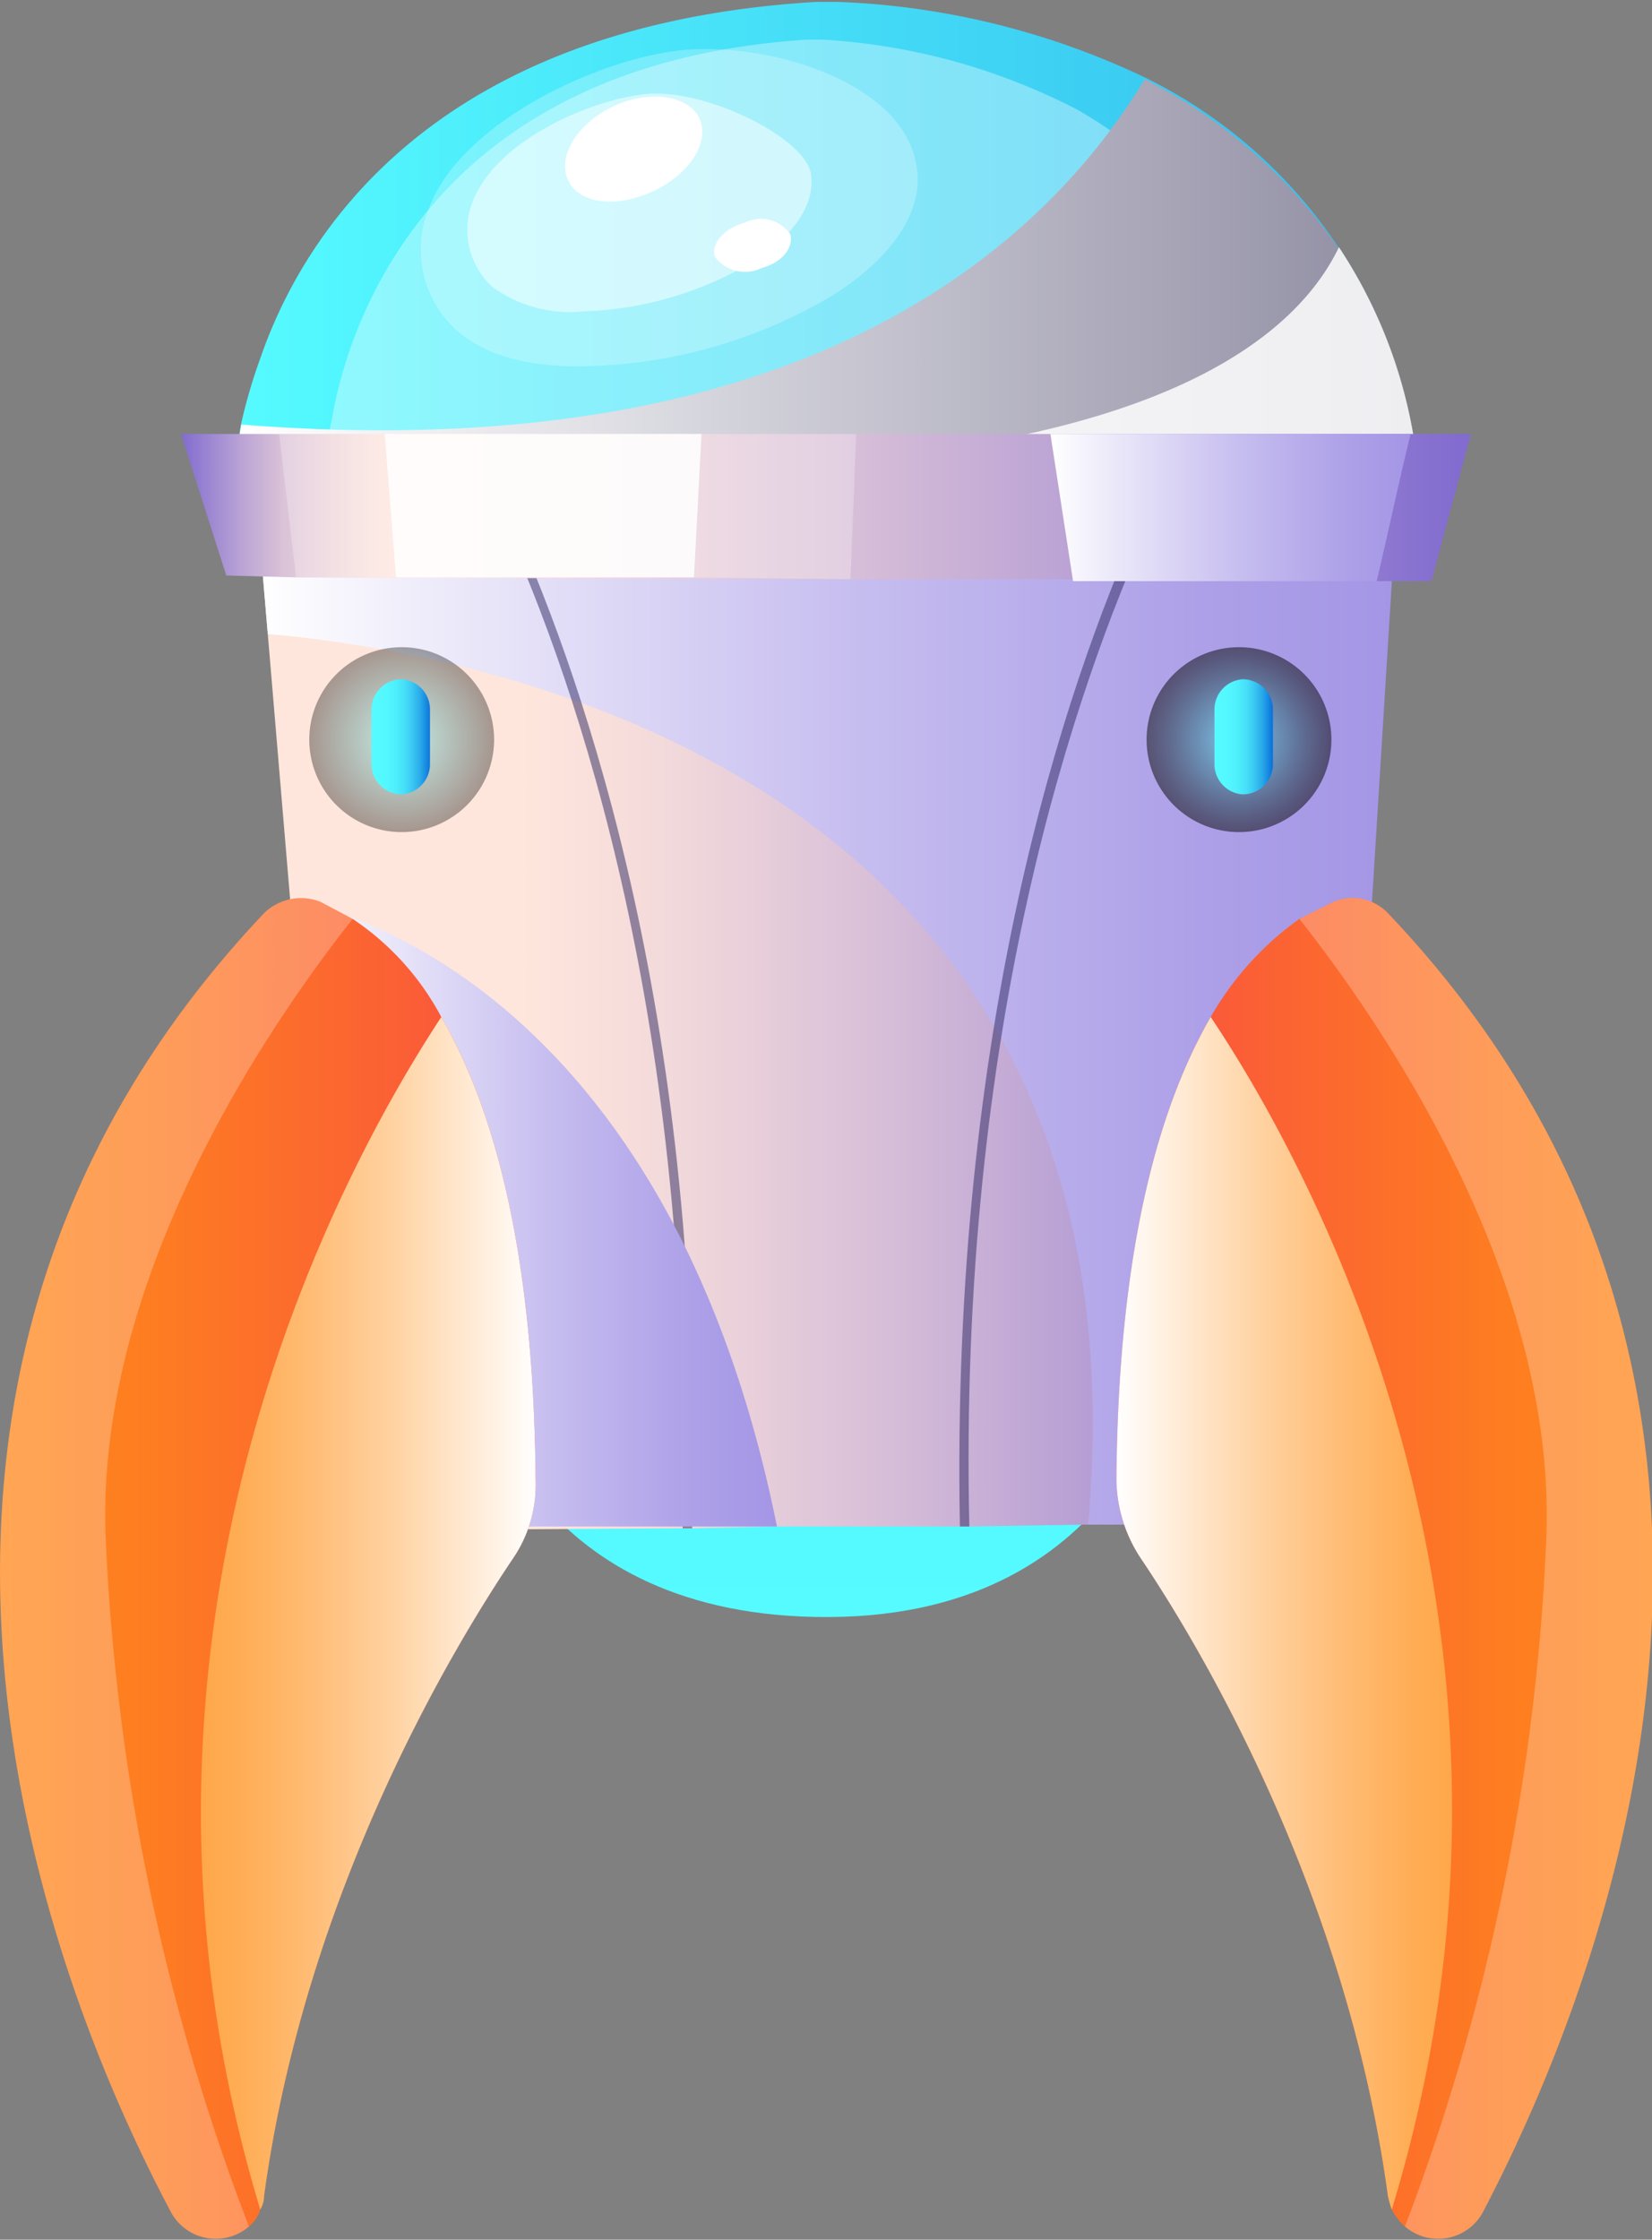<svg xmlns="http://www.w3.org/2000/svg" xmlns:xlink="http://www.w3.org/1999/xlink" viewBox="0 0 87.6 118.7"><rect x="0" y="0" width="87.6" height="118.7" fill="#808080" stroke="none"/><defs><style>.cls-1{isolation:isolate;}.cls-2{fill:url(#linear-gradient);}.cls-3{fill:url(#linear-gradient-2);}.cls-4,.cls-6,.cls-7,.cls-8,.cls-9{fill:#fff;}.cls-21,.cls-4{opacity:0.35;}.cls-4,.cls-6,.cls-7,.cls-8{mix-blend-mode:overlay;}.cls-5{mix-blend-mode:color-burn;fill:url(#linear-gradient-3);}.cls-6{opacity:0.25;}.cls-12,.cls-23,.cls-7{opacity:0.5;}.cls-8{opacity:0.85;}.cls-10{fill:url(#linear-gradient-4);}.cls-11,.cls-14,.cls-16,.cls-18,.cls-20{mix-blend-mode:multiply;}.cls-11{fill:url(#linear-gradient-5);}.cls-13{fill:#2c2660;}.cls-14{fill:url(#linear-gradient-6);}.cls-15{fill:url(#linear-gradient-7);}.cls-16{fill:url(#linear-gradient-8);}.cls-17{fill:url(#linear-gradient-9);}.cls-18{fill:url(#linear-gradient-10);}.cls-19{fill:url(#linear-gradient-11);}.cls-20{fill:url(#linear-gradient-12);}.cls-21,.cls-23{mix-blend-mode:color-dodge;}.cls-21{fill:url(#radial-gradient);}.cls-22{fill:url(#linear-gradient-13);}.cls-23{fill:url(#radial-gradient-2);}.cls-24{fill:url(#linear-gradient-14);}</style><linearGradient id="linear-gradient" x1="43.87" y1="85.72" x2="43.87" y2="49.99" gradientUnits="userSpaceOnUse"><stop offset="0" stop-color="#55fbff"/><stop offset="0.28" stop-color="#52f8fe"/><stop offset="0.49" stop-color="#48eef9"/><stop offset="0.68" stop-color="#38def2"/><stop offset="0.85" stop-color="#21c7e8"/><stop offset="0.99" stop-color="#0ab0dd"/></linearGradient><linearGradient id="linear-gradient-2" x1="12.57" y1="15.57" x2="144.52" y2="15.57" gradientUnits="userSpaceOnUse"><stop offset="0" stop-color="#55fbff"/><stop offset="0.34" stop-color="#3dcff3"/><stop offset="0.99" stop-color="#0b73db"/></linearGradient><linearGradient id="linear-gradient-3" x1="12.57" y1="17.63" x2="144.52" y2="17.63" gradientUnits="userSpaceOnUse"><stop offset="0" stop-color="#fff"/><stop offset="0.15" stop-color="#dfdfe5"/><stop offset="0.47" stop-color="#8f8ca2"/><stop offset="0.95" stop-color="#0f0939"/><stop offset="0.98" stop-color="#060032"/></linearGradient><linearGradient id="linear-gradient-4" x1="13.68" y1="54.41" x2="73.96" y2="54.41" gradientUnits="userSpaceOnUse"><stop offset="0.23" stop-color="#ffe6dc"/><stop offset="0.34" stop-color="#f5dcdb"/><stop offset="0.54" stop-color="#d9c0d8"/><stop offset="0.79" stop-color="#ab94d3"/><stop offset="0.99" stop-color="#826ccf"/></linearGradient><linearGradient id="linear-gradient-5" x1="13.68" y1="54.28" x2="73.96" y2="54.28" gradientUnits="userSpaceOnUse"><stop offset="0" stop-color="#fff"/><stop offset="0.16" stop-color="#edeafa"/><stop offset="0.54" stop-color="#c5bcef"/><stop offset="0.83" stop-color="#ada0e8"/><stop offset="1" stop-color="#a496e5"/></linearGradient><linearGradient id="linear-gradient-6" x1="15.76" y1="64.43" x2="41.17" y2="64.43" xlink:href="#linear-gradient-5"/><linearGradient id="linear-gradient-7" y1="83.12" x2="28.44" y2="83.12" gradientUnits="userSpaceOnUse"><stop offset="0.01" stop-color="#ff871a"/><stop offset="0.27" stop-color="#fe7d21"/><stop offset="0.73" stop-color="#fb6134"/><stop offset="0.99" stop-color="#f94e41"/></linearGradient><linearGradient id="linear-gradient-8" x1="10.66" y1="85.48" x2="28.44" y2="85.48" gradientUnits="userSpaceOnUse"><stop offset="0.01" stop-color="#ffa84b"/><stop offset="0.12" stop-color="#ffad55"/><stop offset="0.31" stop-color="#ffbb72"/><stop offset="0.56" stop-color="#ffd19f"/><stop offset="0.85" stop-color="#ffefde"/><stop offset="1" stop-color="#fff"/></linearGradient><linearGradient id="linear-gradient-9" x1="-817.91" y1="83.12" x2="-789.47" y2="83.12" gradientTransform="matrix(-1, 0, 0, 1, -730.27, 0)" xlink:href="#linear-gradient-7"/><linearGradient id="linear-gradient-10" x1="-807.26" y1="85.48" x2="-789.47" y2="85.48" gradientTransform="matrix(-1, 0, 0, 1, -730.27, 0)" xlink:href="#linear-gradient-8"/><linearGradient id="linear-gradient-11" x1="9.61" y1="26.9" x2="78.03" y2="26.9" gradientUnits="userSpaceOnUse"><stop offset="0" stop-color="#826ccf"/><stop offset="0.02" stop-color="#9a84d2"/><stop offset="0.05" stop-color="#bea7d5"/><stop offset="0.08" stop-color="#dbc3d8"/><stop offset="0.12" stop-color="#efd6da"/><stop offset="0.15" stop-color="#fbe2dc"/><stop offset="0.18" stop-color="#ffe6dc"/><stop offset="0.3" stop-color="#f5dcdb"/><stop offset="0.51" stop-color="#d9c0d8"/><stop offset="0.78" stop-color="#ab94d3"/><stop offset="0.99" stop-color="#826ccf"/></linearGradient><linearGradient id="linear-gradient-12" x1="55.73" y1="26.89" x2="74.81" y2="26.89" xlink:href="#linear-gradient-5"/><radialGradient id="radial-gradient" cx="21.29" cy="39.2" r="4.93" gradientUnits="userSpaceOnUse"><stop offset="0" stop-color="#55fbff"/><stop offset="1"/></radialGradient><linearGradient id="linear-gradient-13" x1="19.74" y1="39.06" x2="22.85" y2="39.06" gradientUnits="userSpaceOnUse"><stop offset="0" stop-color="#55fbff"/><stop offset="0.23" stop-color="#53f8fe"/><stop offset="0.4" stop-color="#4eeffc"/><stop offset="0.55" stop-color="#46dff8"/><stop offset="0.68" stop-color="#3ac9f2"/><stop offset="0.81" stop-color="#2aacea"/><stop offset="0.92" stop-color="#178ae1"/><stop offset="0.99" stop-color="#0b73db"/></linearGradient><radialGradient id="radial-gradient-2" cx="65.69" cy="39.2" r="4.93" gradientUnits="userSpaceOnUse"><stop offset="0" stop-color="#55fbff"/><stop offset="0.08" stop-color="#4de4e7"/><stop offset="0.42" stop-color="#2d8486"/><stop offset="0.7" stop-color="#153d3e"/><stop offset="0.9" stop-color="#061111"/><stop offset="1"/></radialGradient><linearGradient id="linear-gradient-14" x1="64.38" y1="39.06" x2="67.49" y2="39.06" xlink:href="#linear-gradient-13"/></defs><title>7</title><g class="cls-1"><g id="Layer_2" data-name="Layer 2"><g id="Layer_1-2" data-name="Layer 1"><path class="cls-2" d="M25.6,73.7s2.5,12.1,18.4,12S62.2,72.1,62.2,72.1L44.2,50Z"/><path class="cls-3" d="M75.1,24.1c-8.1,5.3-19.6,7-30.7,7H43.3c-8.6,0-17.5-1-24.8-3.9a36.6,36.6,0,0,1-5.9-3.1,10.6,10.6,0,0,1,.2-1.7,28.2,28.2,0,0,1,1-3.4C16.1,12.3,23.1,1.3,43.3.1h1.1a41.4,41.4,0,0,1,16.3,4A26.1,26.1,0,0,1,75.1,24.1Z"/><path class="cls-4" d="M69,23.8c-6.6,4.8-16.1,6.3-25.4,6.3h-.8c-9.3-.1-18.8-1.6-25.4-6.4a8.6,8.6,0,0,1,.2-1.5c.8-4.7,5-18.8,25.2-20.1h.8A33.5,33.5,0,0,1,57.1,5.8,23.8,23.8,0,0,1,69,23.8Z"/><path class="cls-5" d="M75.1,24.1c-8.1,5.3-19.6,7-30.7,7H43.3c-11.2,0-22.6-1.7-30.7-6.9h0a10.6,10.6,0,0,1,.2-1.7c30.3,2.4,42.8-9.9,47.9-18.3a27.4,27.4,0,0,1,10.3,9A25.9,25.9,0,0,1,75.1,24.1Z"/><path class="cls-6" d="M22.8,10.9a5.8,5.8,0,0,0,1.4,6.6c1.8,1.6,4.6,2,7.1,1.9a26.6,26.6,0,0,0,12.6-3.6c2.7-1.6,5.2-4.2,4.7-7-.7-4.6-8.3-6.7-12.8-6.1S24.5,6.6,22.8,10.9Z"/><path class="cls-7" d="M25.1,10.6a4.1,4.1,0,0,0,1,4.6A7,7,0,0,0,31,16.5,18.7,18.7,0,0,0,39.7,14c1.9-1.1,3.6-2.9,3.3-4.8S37.3,4.6,34.1,5,26.3,7.6,25.1,10.6Z"/><path class="cls-8" d="M75.1,24.1c-8.1,5.3-19.6,7-30.7,7H43.3c-11.2,0-22.6-1.7-30.7-6.9a89,89,0,0,1,12,.3c34,1.9,43.7-5.8,46.4-11.4A25.9,25.9,0,0,1,75.1,24.1Z"/><path class="cls-9" d="M37,6.1c.7,1.2-.2,2.9-2.1,3.9s-4,.9-4.7-.3.2-2.9,2-3.9S36.2,4.9,37,6.1Z"/><path class="cls-9" d="M41.9,12.4c.2.7-.4,1.5-1.5,1.8a2,2,0,0,1-2.5-.6c-.2-.7.5-1.5,1.6-1.8A1.9,1.9,0,0,1,41.9,12.4Z"/><polygon class="cls-10" points="74 27.7 70.7 80.8 57.7 80.8 51.4 80.9 50.9 80.9 41.2 80.9 36.7 81 36.2 81 18.1 81.1 15.8 52.6 14.2 33.6 13.7 27.7 74 27.7"/><path class="cls-11" d="M74,27.7,70.7,80.8h-13c3.6-40.3-33.1-46.3-43.5-47.2l-.5-5.9Z"/><g class="cls-12"><path class="cls-13" d="M36.7,81h-.5c.6-26.7-5.6-44.7-9.5-53.3h.5C31.1,36.4,37.3,54.5,36.7,81Z"/></g><g class="cls-12"><path class="cls-13" d="M51.4,80.9h-.5c-.5-26.5,5.6-44.5,9.5-53.2H61C57.1,36.3,50.8,54.3,51.4,80.9Z"/></g><path class="cls-14" d="M41.2,80.9H18.1L15.8,52.6V47.8S35.1,50.7,41.2,80.9Z"/><path class="cls-15" d="M28.4,78.4a6.9,6.9,0,0,1-1.2,4.2c-3.1,4.6-11,17.6-13.2,33.8a1.4,1.4,0,0,1-.2.7,1.8,1.8,0,0,1-.6.9,2.7,2.7,0,0,1-4.1-.7C1.8,103.6-9.2,72.9,14,48.4a2.8,2.8,0,0,1,3-.6l1.7.9a14.3,14.3,0,0,1,4.7,5.2C26,58.4,28.3,65.8,28.4,78.4Z"/><path class="cls-6" d="M5.6,81.4A115.8,115.8,0,0,0,13.2,118a2.7,2.7,0,0,1-4.1-.7C1.8,103.6-9.2,72.9,14,48.4a2.8,2.8,0,0,1,3-.6l1.7.9C14.2,54.4,5.1,67.7,5.6,81.4Z"/><path class="cls-16" d="M28.4,78.4a6.9,6.9,0,0,1-1.2,4.2c-3.1,4.6-11,17.6-13.2,33.8a1.4,1.4,0,0,1-.2.7c-9.2-30.4,4.2-55,9.6-63.2C26,58.4,28.3,65.8,28.4,78.4Z"/><path class="cls-17" d="M59.2,78.4a7.7,7.7,0,0,0,1.3,4.2c3.1,4.6,10.9,17.6,13.1,33.8a6.4,6.4,0,0,0,.2.7,3.1,3.1,0,0,0,.7.9,2.7,2.7,0,0,0,4.1-.7c7.2-13.7,18.3-44.4-5-68.9a2.6,2.6,0,0,0-2.9-.6l-1.8.9a16.3,16.3,0,0,0-4.7,5.2C61.6,58.4,59.3,65.8,59.2,78.4Z"/><path class="cls-6" d="M82,81.4A116,116,0,0,1,74.5,118a2.7,2.7,0,0,0,4.1-.7c7.2-13.7,18.3-44.4-5-68.9a2.6,2.6,0,0,0-2.9-.6l-1.8.9C73.4,54.4,82.5,67.7,82,81.4Z"/><path class="cls-18" d="M59.2,78.4a7.7,7.7,0,0,0,1.3,4.2c3.1,4.6,10.9,17.6,13.1,33.8a6.4,6.4,0,0,0,.2.7c9.3-30.4-4.1-55-9.6-63.2C61.6,58.4,59.3,65.8,59.2,78.4Z"/><polygon class="cls-19" points="78 23 75.9 30.8 73 30.8 56.9 30.7 45.1 30.7 15.7 30.6 12 30.5 9.6 23 78 23"/><polygon class="cls-6" points="45.4 23 45.1 30.7 36.8 30.6 21 30.6 15.7 30.6 14.8 23 45.4 23"/><polygon class="cls-8" points="37.2 23 36.8 30.6 21 30.6 20.4 23 37.2 23"/><path class="cls-20" d="M74.8,23c-.6,2.4-1.2,5.3-1.8,7.8H56.9L55.7,23Z"/><path class="cls-21" d="M26.2,39.2a4.9,4.9,0,1,1-4.9-4.9A4.9,4.9,0,0,1,26.2,39.2Z"/><path class="cls-22" d="M21.3,42.1a1.6,1.6,0,0,1-1.6-1.6V37.6A1.6,1.6,0,0,1,21.3,36a1.6,1.6,0,0,1,1.5,1.6v2.9A1.6,1.6,0,0,1,21.3,42.1Z"/><path class="cls-23" d="M70.6,39.2a4.9,4.9,0,1,1-4.9-4.9A4.9,4.9,0,0,1,70.6,39.2Z"/><path class="cls-24" d="M65.9,42.1a1.6,1.6,0,0,1-1.5-1.6V37.6A1.6,1.6,0,0,1,65.9,36a1.6,1.6,0,0,1,1.6,1.6v2.9A1.6,1.6,0,0,1,65.9,42.1Z"/></g></g></g></svg>
